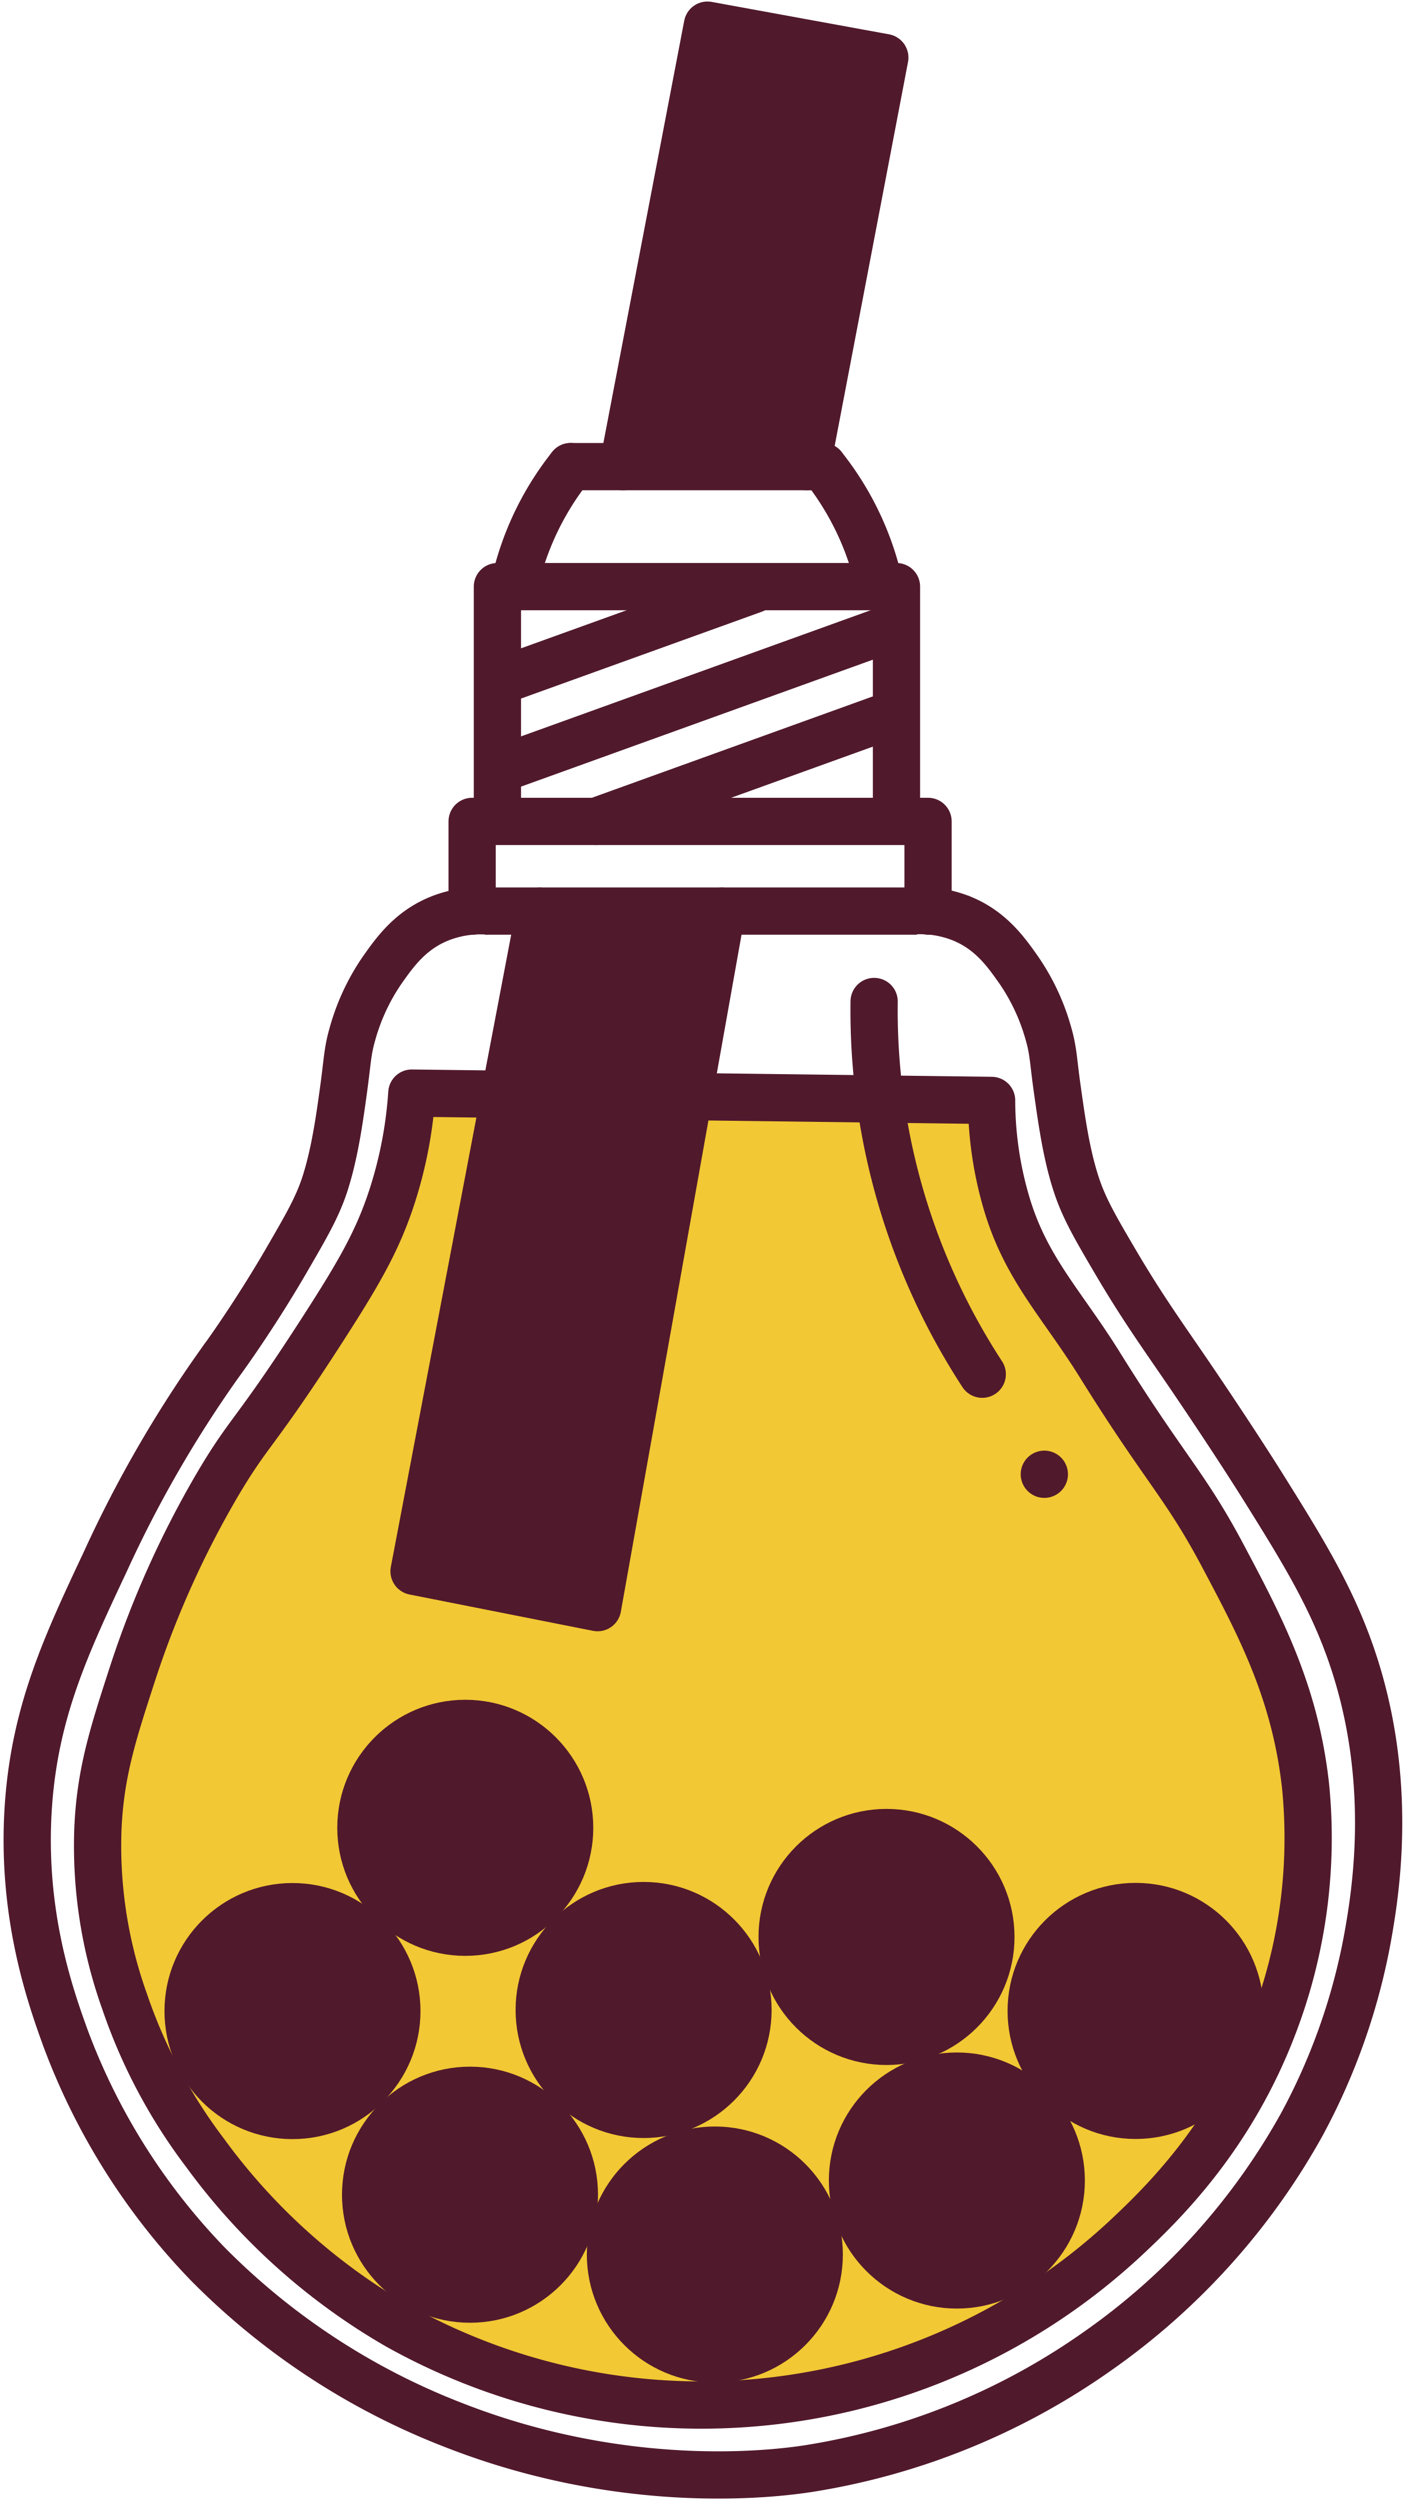 <svg xmlns="http://www.w3.org/2000/svg" viewBox="0 0 297.14 528.95"><defs><style>.cls-1{fill:#f2c834;}.cls-1,.cls-2,.cls-3,.cls-4{stroke:#51192c;stroke-width:10px;}.cls-1,.cls-2,.cls-4{stroke-linecap:round;stroke-linejoin:round;}.cls-2{fill:#51192c;}.cls-3,.cls-4{fill:none;}.cls-3{stroke-miterlimit:10;}</style></defs><title>hero</title><g id="flavours"><path class="cls-1" d="M209.86,232.81A77.19,77.19,0,0,0,213,254.45c4.06,13.85,11.62,21.27,19.58,34C246.6,311,250.76,314,258.82,329.18c7.91,14.9,15.37,28.93,17.52,49a111,111,0,0,1-6.7,50c-9.07,24.09-23.93,38.32-31.44,45.35A131.79,131.79,0,0,1,84.1,492.05a132,132,0,0,1-40.71-36.6,113.38,113.38,0,0,1-17-31.95,97.73,97.73,0,0,1-5.67-36.59c.52-11.85,3.18-20.05,7.21-32.47a204.15,204.15,0,0,1,18-40.2c7.08-12,7.78-10.33,22.68-33.5,7.48-11.64,11.41-18.45,14.43-27.83a90.18,90.18,0,0,0,4.12-21.65Z"/></g><g id="tapioca"><circle class="cls-2" cx="99.47" cy="464.32" r="22.09"/><circle class="cls-2" cx="187.62" cy="409.79" r="22.09"/><circle class="cls-2" cx="202.51" cy="461.32" r="22.09"/><circle class="cls-2" cx="151.29" cy="476.98" r="22.09"/><circle class="cls-2" cx="61.9" cy="425.47" r="22.09"/><circle class="cls-2" cx="240.33" cy="425.44" r="22.09"/><circle class="cls-2" cx="136.21" cy="425.24" r="22.09"/><circle class="cls-2" cx="98.47" cy="386.7" r="22.09"/></g><g id="cup"><line class="cls-3" x1="102.68" y1="192.75" x2="194.05" y2="192.75"/><path class="cls-3" d="M103.46,192.75a23.35,23.35,0,0,0-10.83,1.75c-6,2.56-9.18,7.09-11.86,10.91a45,45,0,0,0-6.16,13.27c-1.11,3.89-1,5.3-1.9,11.86S70.85,243.79,68.92,250c-1.63,5.22-4,9.24-8.54,17.07-7.1,12.15-13.47,20.78-14.22,21.82a256.09,256.09,0,0,0-23.85,41.45c-8.23,17.5-14.79,31.45-16.26,51.1-1.7,22.86,4.45,40.45,7.74,49.55A137.93,137.93,0,0,0,44,479,148.33,148.33,0,0,0,95.86,513c37.05,14.56,69,10.21,75.1,9.29a145.3,145.3,0,0,0,61.17-24.77,143.67,143.67,0,0,0,43.35-48,133.41,133.41,0,0,0,13.94-39.49c1.73-9.66,5.83-34.22-3.87-61.16-4.34-12.05-10.43-21.81-18.58-34.84-4-6.36-10.53-16.29-16.64-25.2-4.9-7.15-8.92-12.8-14.23-21.82-4.55-7.74-6.86-11.72-8.53-17.07-1.94-6.19-2.88-12.92-3.8-19.44s-.79-8-1.89-11.86a45,45,0,0,0-6.17-13.27c-2.68-3.82-5.85-8.35-11.85-10.91a23.54,23.54,0,0,0-10.81-1.75"/><polyline class="cls-4" points="99.92 192.75 99.92 173.78 196.41 173.78 196.41 192.75"/><path class="cls-4" d="M108.78,124.11a61.35,61.35,0,0,1,12-25.39"/><path class="cls-4" d="M186.19,124.11a61.35,61.35,0,0,0-12-25.39"/><line class="cls-4" x1="120.78" y1="98.72" x2="174.19" y2="98.72"/><path class="cls-4" d="M185,211.88a140.81,140.81,0,0,0,22.88,78.85"/><line class="cls-4" x1="221.02" y1="311.9" x2="221.02" y2="311.9"/><path class="cls-2" d="M131.83,98.72Q140.77,52,149.72,5.32l37.54,6.86Q179,55.46,170.72,98.72"/><path class="cls-2" d="M114.23,192.75q-13.31,69.84-26.6,139.68l38.84,7.69,26.28-147.37"/><path class="cls-4" d="M105.27,171.29q0-23.59,0-47.18h84.46V171"/><line class="cls-4" x1="159.54" y1="124.71" x2="108.65" y2="143.06"/><line class="cls-4" x1="187.7" y1="133.18" x2="107.19" y2="162.22"/><line class="cls-4" x1="186.19" y1="152.12" x2="126.14" y2="173.78"/></g></svg>
